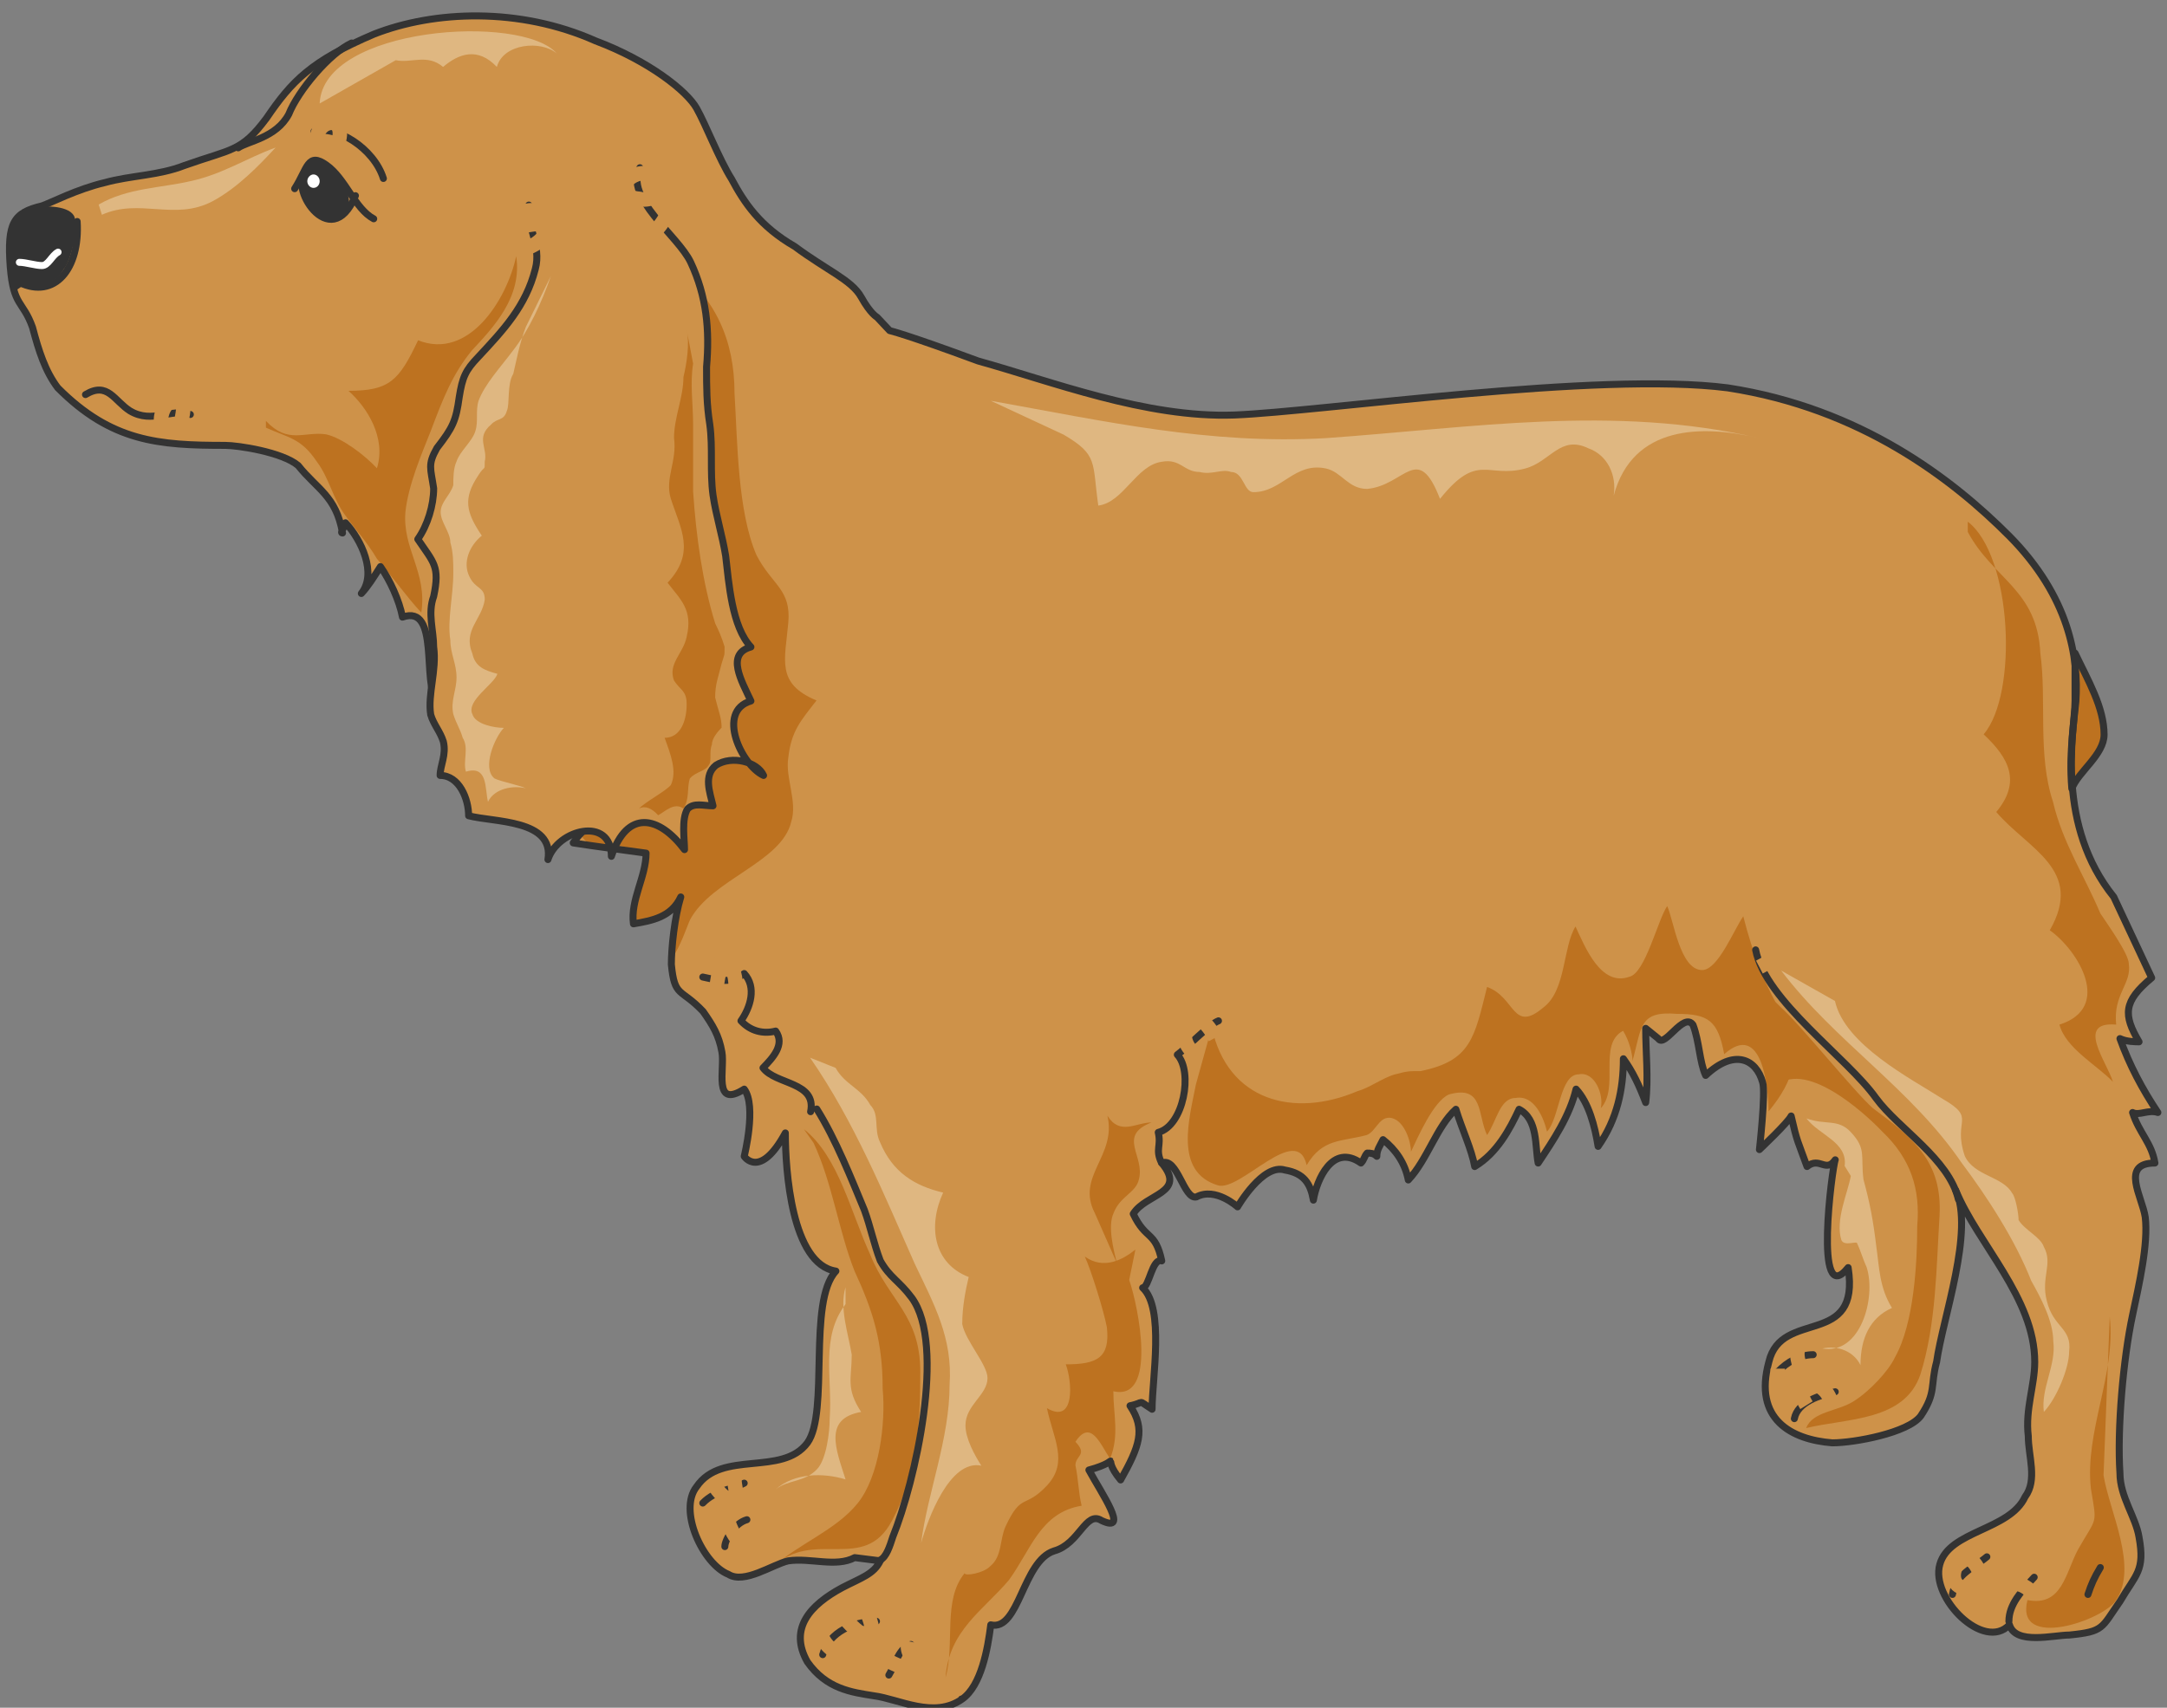 <svg xmlns="http://www.w3.org/2000/svg" version="1.0" viewBox="0 0 322.205 253.984"><rect x="0" y="0" width="322.205" height="253.984" fill="#808080" stroke="none"/><defs><clipPath clipPathUnits="userSpaceOnUse" id="a"><path d="M.24 1.04h321.805v254.165H.24z"/></clipPath></defs><path d="M308.493 99.14v5.037c0 2.518-.96 7.555-.48 13.072.96-2.519 4.797-5.037 4.797-8.035 0-4.038-2.398-8.075-4.317-12.113V99.14z" fill="#bd7220" fill-rule="evenodd" fill-opacity="1" stroke="none"/><path clip-path="url(#a)" d="M64.96 104.297c-2.318-2.519.48-14.551-5.156-12.553-.48-2.518-1.88-5.516-3.278-7.515-.96 1.519-1.88 2.998-2.839 3.998 2.359-2.999 0-7.996-2.358-10.514 0 .52-.92 1.519-.44 1.519-.96-5.517-3.798-6.516-6.596-10.034C41.935 67.2 35.34 66.2 33.46 66.2c-9.874 0-16.91-.52-24.905-8.555-1.879-2.478-2.838-5.517-3.758-8.994-1.439-4.038-2.838-3.039-3.318-9.035-.48-6.516.48-8.035 4.717-9.035 1.4-.48 5.157-2.478 9.395-3.477 3.757-1.04 7.995-1.04 11.752-2.519 7.076-2.518 8.475-1.999 12.233-7.036 3.758-5.516 6.596-8.514 15.99-12.512 8.955-3.518 21.627-4.038 32.94 1 7.996 2.998 13.632 7.515 15.031 10.033 1.4 2.479 3.318 7.516 5.197 10.514 1.879 3.518 4.198 7.036 9.394 10.034 4.718 3.518 8.475 4.997 9.874 7.515 1.4 2.519 2.359 2.998 2.359 2.998l1.879 2s2.358.519 13.152 4.516c10.833 2.999 24.945 8.515 38.097 8.036 13.192-.52 54.087-6.516 73.355-4.038 19.788 3.038 33.42 13.552 41.895 22.067 8.915 9.034 10.314 18.069 9.874 24.585-.48 4.997-2.838 18.549 5.637 29.062l5.636 12.033c-4.237 3.518-4.237 5.517-1.879 9.514-.48 0-1.879 0-2.838-.48 1.44 3.998 3.318 7.516 5.637 10.994-1.4-.48-2.799.52-3.758 0 .96 3.038 2.838 4.517 3.318 7.515-5.197 0-1.879 5.037-1.44 8.035.48 3.998-.919 10.034-1.878 14.552-1.4 6.516-2.319 17.03-1.879 23.545 0 3.518 2.359 6.516 2.838 9.514.92 5.037-.48 5.517-2.838 9.555-2.798 3.997-2.359 4.477-7.515 4.997-2.359 0-7.996 1.519-8.915-1.52-3.798 4.038-11.793-3.997-10.354-8.994 1.4-5.037 10.354-5.037 12.673-10.034 1.878-2.518.48-6.036.48-9.034-.48-3.998.959-7.516.959-11.034 0-9.514-8.475-17.55-11.753-25.544 2.798 5.996-1.92 19.028-2.838 25.544-.96 3.518 0 4.518-2.36 8.035-1.878 2.519-9.873 3.998-13.151 3.998-6.116-.48-11.753-3.518-9.434-12.033 1.878-7.995 13.671-1.999 11.792-14.031-5.196 6.516-2.358-15.031-1.918-16.03-1.4 1.998-2.319-.52-4.198.999-1.439-3.998-1.439-3.518-2.358-7.516-.48 1-4.718 4.997-4.718 4.997s.96-8.514.48-9.994c-.96-3.517-4.237-5.036-8.475-1.039-.92-1.999-.92-4.997-1.879-7.515-1.399-2-4.237 3.518-5.156 2.038l-1.88-1.519c0 3.518.44 7.516 0 11.034-.959-2.519-1.878-4.518-3.317-6.516 0 4.517-.92 8.994-3.758 13.032-.48-2.998-1.4-6.516-3.278-8.515-.96 3.997-3.318 7.515-5.637 10.993-.48-2.478 0-6.516-2.838-7.995-1.399 2.998-3.278 6.516-6.596 8.515-.44-2.519-1.879-5.517-2.798-8.515-2.838 2.519-4.238 7.515-7.076 10.514-.48-2.519-1.879-4.518-3.758-5.997-.48 1-.919 1.48-.919 2.479-.48-.48-.96-.48-1.44-.48-.439.48-.439 1-.919 1.48-4.237-2.999-6.596 2.518-7.075 5.516-.44-2.479-1.4-3.998-4.238-4.477-3.278-1.04-7.035 5.476-7.035 5.476s-3.279-2.998-6.117-1.479c-1.879.48-2.838-6.036-5.157-5.037 3.758 4.517-2.358 4.517-4.237 7.556 1.879 3.997 3.278 2.478 4.237 6.995-1.439-.48-1.879 3.998-2.838 3.998 3.278 3.038 1.4 13.552 1.4 18.069-2.36-1.52-.92-1-3.279-.52 2.359 3.518 1.4 6.037-1.399 11.034-3.318-3.998.92-2.999-4.717-1.48 1.879 3.478 6.116 9.515 1.879 7.516-2.359-1.52-3.278 3.478-7.036 4.517-4.717 1.48-5.197 11.993-9.434 10.994-.44 3.517-1.4 9.034-4.238 11.033.48 0-.44 0 0 0-4.197 2.998-9.394 0-13.152-.48-3.278-.52-7.035-1-9.874-5.037-2.838-4.997.48-8.515 5.157-11.033 2.838-1.48 4.717-1.999 5.677-3.998l-3.798-.48c-2.798 1.48-6.556 0-9.874.48-2.319.52-6.556 3.518-8.915 2-3.757-1.48-7.515-9.515-4.717-13.033 3.758-5.517 12.713-1.48 16.47-6.516 3.278-4.517 0-21.027 4.238-25.545-6.596-.999-7.516-15.03-7.516-20.547-3.797 6.996-6.116 3.478-6.116 3.478s1.879-7.516 0-9.994c-4.717 2.998-2.838-3.038-3.318-5.517-.44-2.518-1.4-4.037-2.798-6.036-3.318-3.518-4.238-1.999-4.717-6.996 0-2.518.48-7.036 1.399-10.034-1.4 2.998-4.238 3.518-7.036 3.998-.48-3.518 1.879-6.996 1.879-10.514-3.758-.52-7.516-1-10.834-1.519 1.88-2.998 6.596-4.517 1.44-8.995L64.96 104.297z" fill="#ce9249" fill-rule="evenodd" fill-opacity="1" stroke="none"/><path d="M147.31 59.604c16.95 3.038 32.461 6.556 49.85 5.557 21.627-1.52 42.775-5.037 64.401 0-8.434-2-18.788-2-21.626 8.554.48-3.038-.92-6.036-3.758-7.035-4.198-2.04-5.637 1.998-9.394 2.998-5.637 1.519-7.036-2.519-12.673 4.517-3.318-8.555-5.197-1.999-10.833-1.48-2.838 0-3.758-2.518-6.116-3.037-4.678-1-6.557 3.518-10.794 3.518-1.44 0-1.44-2.999-3.318-2.999-1.4-.52-2.798.48-4.677 0-2.359 0-2.838-2.038-5.637-1.519-3.797.52-5.676 6.037-9.434 6.516-.92-6.516 0-7.515-5.157-10.553zM47.531 15.39C48.011 3.959 77.633 1.96 82.79 7.956c-2.319-1.999-7.955-1.519-8.915 1.999-2.838-2.998-5.636-1.999-7.995 0-2.358-1.999-4.677-.52-7.036-1zM14.671 30.422c4.238-2.479 9.394-2.479 13.632-3.478 4.717-1 8.475-3.478 12.672-4.997-2.318 2.518-5.636 5.996-9.394 7.995-5.637 2.958-10.794-.52-16.43 1.999zM120.447 157.305c6.596 9.554 10.873 20.067 15.55 30.621 2.839 5.996 5.677 10.993 5.197 18.03 0 8.034-3.278 16.03-4.237 23.545.96-3.478 4.237-12.513 8.955-11.513-.96-1.52-2.359-3.998-2.359-5.996 0-3.039 3.278-4.518 3.278-7.036 0-1.999-3.278-5.517-3.758-8.035 0-2.479.48-4.997.96-6.996-5.197-1.999-6.117-7.516-3.798-12.553-4.237-.999-7.515-2.998-9.394-7.515-.96-1.999 0-3.998-1.44-5.517-1.399-2.518-3.757-2.998-5.156-5.516zM264.84 144.353c7.995 10.553 19.308 17.549 26.823 28.582 3.758 4.997 7.995 11.513 10.354 17.55 1.4 2.478 3.278 5.996 3.278 8.994.48 3.518-1.879 7.036-1.4 10.514 1.88-2 3.759-6.476 3.759-8.995.44-3.518-2.359-3.518-3.318-7.515-.92-3.518.959-5.517-.44-8.035-.48-1.48-2.838-2.479-3.758-3.998 0-1-.48-3.518-.96-3.998-1.398-2.518-5.636-2.518-7.035-5.516-1.879-5.517 1.879-5.517-3.318-8.515-4.677-2.998-14.551-8.035-15.99-14.551zM275.193 174.894c-.44 2.518-2.358 6.556-1.399 9.554.48 1 2.359 0 2.359.52.48 1 .92 2.518 1.399 3.518 1.439 4.517-.92 13.072-6.596 12.072 2.358-.52 4.717.48 5.676 2.479 0-3.998 1.4-7.036 4.678-8.515-1.88-3.038-1.88-6.036-2.32-9.074-.479-3.998-.959-6.516-1.918-10.034-.44-3.518.48-4.518-1.879-7.036-1.879-2.039-3.758-1-6.596-2.039 1.92 2.519 6.156 3.518 5.677 7.076zM125.724 193.962c-3.798 4.997-1.919 11.034-2.359 17.03 0 1.999-.48 6.036-1.879 7.516-1.918 1.998-4.237 1.519-6.156 2.998 2.838-2.479 7.076-2.479 10.394-1.48-1.44-4.517-3.318-9.034 2.318-10.033-2.318-3.518-1.399-4.997-1.399-8.515-.48-2.998-1.879-6.996-.92-10.034z" fill="#dfb781" fill-rule="evenodd" fill-opacity="1" stroke="none"/><path d="M117.649 122.206c.96-2.998-.92-6.516-.44-9.514.44-3.998 1.879-5.517 4.197-8.515-6.076-2.519-4.677-6.036-4.197-11.553.44-4.997-2.359-5.517-4.717-10.034-2.838-6.516-2.838-17.03-3.278-24.065 0-7.996-2.838-14.032-8.955-19.029-2.798-2.518-7.035-7.036-10.793-7.036-5.677-.52-9.435 6.037-11.313 11.034-1.4 4.997-4.238 17.549-3.278 23.066l9.874 48.13 1.878 1.52c4.238 3.477 1.88 5.516-.48 7.515.48 1 .96 1.48 1.88 1.999h1.879c1.439 0 2.838 0 3.757.52.48 0 1.44.48 2.359.48 0 3.517-2.359 7.035-1.88 10.513 2.84-.48 5.638-1 7.077-3.998-.96 2.998-1.44 7.036-1.44 9.514 1.44-1.998 2.36-4.996 2.839-5.996 3.278-6.036 13.632-8.515 15.03-14.551zM120.967 169.977c2.798 5.996 3.717 13.032 6.076 19.028 2.798 6.037 4.197 10.554 4.197 17.55.48 5.037-.48 13.072-3.757 17.07-3.238 3.997-8.875 6.036-12.633 9.514 6.117-5.997 13.592 1 17.79-6.996 3.757-7.036 4.197-14.551 4.197-22.067 0-8.554-4.677-10.553-7.475-17.549-2.799-6.036-4.678-14.551-9.834-18.589zM167.898 190.365c1.4 4.037 4.198 18.069-2.358 16.55 0 3.517.92 6.516-.48 10.034-1.4-2-2.838-6.037-5.157-2.519 1.879 1.999 0 1.999 0 3.518.44 1.999.44 3.997.92 5.996-6.117 1-7.516 6.516-10.794 11.034-3.798 4.517-8.954 7.515-9.434 14.51 1.439-4.996-.48-11.512 2.838-15.51 0 .48 2.798 0 3.758-1 1.879-1.518 1.399-3.997 2.358-6.036 2.359-4.997 2.799-2.478 6.117-5.996 3.278-3.518.92-7.036 0-11.513 4.237 2.479 3.757-4.037 2.798-6.516 4.717 0 6.596-1 6.116-5.517-.48-2.518-2.358-8.514-3.278-10.513 2.799 1.999 5.637.48 7.516-1.04z" fill="#bd7220" fill-rule="evenodd" fill-opacity="1" stroke="none"/><path d="M166.06 187.846c-.48-1.959-1.4-5.477-.48-7.435.96-2.519 3.318-2.999 3.757-4.997.96-3.478-3.278-6.476 1.88-8.475-2.32 0-4.678 1.999-6.557-1 1.4 5.997-4.717 8.995-1.879 14.472zM177.812 161.302c-.96 4.997-3.318 12.992 3.278 14.991 3.318 1 11.753-9.474 13.192-2.998 2.359-3.998 5.157-3.478 8.915-4.477 1.439-.52 1.879-2.999 3.798-2.519 1.878.52 2.798 3.518 2.798 4.997.96-1.999 3.318-7.515 5.636-8.515 5.197-1.479 4.238 3.038 5.677 6.037 1.4-2 1.879-5.517 4.237-5.517 2.799-.52 4.198 2.998 4.678 4.997 1.878-1.999 1.878-8.515 4.717-8.515 2.358-.48 3.757 2.998 3.278 5.037 2.838-3.038-.48-9.514 3.318-11.513.92 1.48 1.399 3.478 1.399 4.477 1.399-4.997.92-7.475 6.596-6.995 4.677 0 6.116.999 7.036 5.996 5.636-4.997 6.596 4.997 6.596 8.515 3.757-4.517 5.156-8.995 2.358-13.992-2.838-4.517-4.717-9.514-6.116-15.03-1.4 1.998-3.758 7.995-6.116 7.995-3.318 0-4.238-7.476-5.197-9.515-1.4 2.04-3.278 10.034-5.637 10.514-4.237 1.519-6.596-4.477-7.995-7.476-1.879 2.999-1.4 9.475-4.717 11.993-4.677 3.998-4.198-1.519-8.435-2.998-1.879 7.515-2.359 10.993-9.914 12.512-1.879 0-1.879 0-3.758.48-1.879.52-3.757 1.999-5.636 2.519-9.395 3.997-19.269 1.479-21.627-9.515z" fill="#bd7220" fill-rule="evenodd" fill-opacity="1" stroke="none"/><path d="M263.84 161.782c4.238-4.477 13.192 3.518 16.03 6.516 4.238 4.038 5.677 8.555 5.197 14.031 0 5.517-.48 14.552-3.318 19.549-.92 1.998-3.757 5.037-6.116 6.516-2.359 1.519-6.156 1.519-7.076 3.997 6.117-1.479 14.631-1 16.99-7.995 2.359-7.515 2.359-16.03 2.838-23.546.44-8.035-3.797-11.513-9.914-16.03-2.838-2.518-10.873-12.552-13.711-15.03-2.799-3.039-.44 1.998-5.197 1.478zM312.77 219.427c.92 5.517 5.157 13.552 1.88 18.549-1.88 3.038-15.112 7.515-13.193 0 5.157 1 5.637-3.998 7.516-7.516 2.838-4.997 2.838-3.518 1.919-9.034-.96-8.515 3.757-17.03 2.798-25.585zM292.583 79.112c3.757 7.036 10.353 8.555 10.793 18.07.96 7.035-.44 15.07 1.879 22.066 1.4 6.036 4.717 11.073 7.036 16.59.96 1.479 4.237 5.996 4.237 7.515.44 2.998-2.358 4.517-1.879 9.035-6.116-.52-1.399 5.516-.48 8.514-2.358-2.478-7.035-4.996-7.955-8.514 7.956-2.519 2.799-11.034-1.439-14.032 5.197-9.034-3.278-12.073-7.955-17.59 3.758-4.516 1.879-8.034-1.879-11.552 5.157-5.997 4.238-26.584-2.358-31.621zM39.536 63.601c3.318 1.52 5.197 1.52 7.555 5.037 1.88 2.479 2.359 5.477 4.238 7.996 1.399 1.998 3.278 3.997 4.717 6.476 1.4 1.519 4.677 5.996 6.596 7.995.92-5.997-2.838-9.474-2.359-14.991.44-3.998 2.359-8.475 3.758-11.993 1.879-4.997 3.278-8.515 6.116-11.993 3.278-3.517 7.516-7.995 6.596-14.031-1.399 6.516-7.075 15.51-14.59 12.512-2.839 5.997-4.238 7.516-10.354 7.516 2.798 2.478 5.636 6.996 4.237 11.513-1.879-1.999-5.197-4.517-7.555-5.037-3.278-.48-5.637 1.519-8.955-1.999z" fill="#bd7220" fill-rule="evenodd" fill-opacity="1" stroke="none"/><path d="M111.053 226.023c-1.84.52-3.278 2.998-3.278 3.998M261.042 141.274c1.439 7.556 13.672 16.07 17.909 22.067 3.318 4.517 10.833 9.035 12.233 15.03M121.446 164.94c2.839 4.517 5.197 10.514 7.076 15.03.92 2.52 1.4 4.998 2.359 7.516 1.399 2.519 2.798 2.999 4.677 5.517 5.157 6.996.48 27.503-2.798 35.538-.48 1.48-.96 2.999-1.88 3.478M52.288 6.396c-3.278 1.52-7.955 7.076-9.354 10.594-1.879 3.518-6.076 3.997-7.515 4.997M135.438 244.572c-1.839.52-2.319 3.038-3.278 4.557M130.321 241.134c-3.278 0-7.036 1.519-7.995 4.957M110.653 220.586c-1.879 1-4.237 1-6.156 2.959M272.875 206.995c-2.319.52-5.597 1.519-6.077 3.997M269.597 201.478c-1.92 0-3.838 1.04-5.277 2.558M302.457 234.578c-1.88 2.039-3.758 4.037-3.758 6.556M295.421 231.54c-1.839 1.559-4.637 2.558-5.117 5.596M312.29 233.139c-.919 1.519-1.358 2.518-1.838 3.997M181.17 151.828c-1.399.52-4.717 4.038-6.116 5.037 2.358 2.518.96 10.554-2.838 11.553.48 2.039-.48 2.518.48 4.517M120.527 165.34c.92-4.477-5.197-3.998-7.076-6.516 1.44-1.48 3.318-3.478 1.88-5.477-1.88.48-3.759 0-5.158-1.519 1.4-1.999 2.359-4.997.48-7.036-1.919 1.52-3.798 1.04-6.156.52M11.473 32.94c.44 7.076-3.358 11.593-8.595 9.075" fill="none" stroke="#333" stroke-width="1.039px" stroke-linecap="round" stroke-linejoin="round" stroke-miterlimit="4" stroke-dasharray="none" stroke-opacity="1"/><path d="M9.514 39.976c.96-1 2.359-6.476 1.44-7.955-.96-1.52-4.718-1.52-6.637-1-2.358 1-3.318 2.998-2.838 8.475 0 1.999.48 2.998.48 3.958l1.439-.96c2.359 0 4.717 0 6.116-2.518z" fill="#333" fill-rule="evenodd" fill-opacity="1" stroke="none"/><path d="M55.566 32.54c-2.798-1.479-4.197-5.996-7.035-7.995-2.799-1.999-2.799.52-4.718 3.518" fill="none" stroke="#333" stroke-width="1.039px" stroke-linecap="round" stroke-linejoin="round" stroke-miterlimit="4" stroke-dasharray="none" stroke-opacity="1"/><path d="M52.848 29.102c-3.758 9.035-10.394-1.998-7.076-3.518M57.005 26.544c-1.399-4.477-6.995-7.995-10.313-6.996M12.712 58.684c3.318-1.998 4.278.96 6.636 2.439 3.318 1.959 6.157-.48 8.955.52" fill="none" stroke="#333" stroke-width="1.039px" stroke-linecap="round" stroke-linejoin="round" stroke-miterlimit="4" stroke-dasharray="none" stroke-opacity="1"/><path clip-path="url(#a)" d="M65 104.337c-2.318-2.519.48-14.551-5.156-12.553-.48-2.518-1.88-5.516-3.278-7.515-.96 1.519-1.88 2.998-2.839 3.998 2.359-2.999 0-7.996-2.358-10.514 0 .52-.92 1.519-.44 1.519-.96-5.517-3.798-6.516-6.596-10.034-2.358-1.999-8.954-2.998-10.833-2.998-9.874 0-16.91-.52-24.905-8.555-1.88-2.478-2.838-5.517-3.758-8.995C3.397 44.653 2 45.652 1.52 39.656c-.48-6.516.48-8.035 4.717-9.035 1.4-.48 5.157-2.478 9.395-3.477 3.757-1.04 7.995-1.04 11.752-2.519 7.076-2.518 8.475-1.999 12.233-7.036 3.758-5.516 6.596-8.514 15.99-12.512 8.955-3.518 21.627-4.038 32.94 1 7.995 2.998 13.632 7.515 15.031 10.033 1.4 2.479 3.318 7.516 5.197 10.514 1.879 3.518 4.198 7.036 9.394 10.034 4.718 3.518 8.475 4.997 9.874 7.515 1.4 2.519 2.359 2.998 2.359 2.998l1.879 2s2.358.519 13.152 4.516c10.833 2.999 24.945 8.515 38.097 8.036 13.192-.52 54.087-6.516 73.355-4.038 19.788 3.038 33.42 13.552 41.895 22.067 8.915 9.034 10.314 18.069 9.874 24.585-.48 4.997-2.838 18.549 5.637 29.062l5.636 12.033c-4.237 3.518-4.237 5.517-1.879 9.514-.48 0-1.879 0-2.838-.48 1.44 3.998 3.318 7.516 5.637 10.994-1.4-.48-2.799.52-3.758 0 .96 3.038 2.838 4.517 3.318 7.515-5.197 0-1.88 5.037-1.44 8.035.48 3.998-.919 10.034-1.878 14.551-1.4 6.517-2.319 17.03-1.879 23.546 0 3.518 2.359 6.516 2.838 9.514.92 5.037-.48 5.517-2.838 9.555-2.798 3.997-2.359 4.477-7.515 4.997-2.36 0-7.996 1.519-8.915-1.52-3.798 4.038-11.793-3.997-10.354-8.994 1.4-5.037 10.354-5.037 12.673-10.034 1.878-2.518.48-6.036.48-9.034-.48-3.998.959-7.516.959-11.034 0-9.514-8.475-17.55-11.753-25.544 2.798 5.996-1.92 19.028-2.839 25.544-.959 3.518 0 4.518-2.358 8.035-1.879 2.519-9.874 3.998-13.152 3.998-6.116-.48-11.753-3.518-9.434-12.033 1.878-7.995 13.671-1.999 11.792-14.031-5.196 6.516-2.358-15.031-1.918-16.03-1.4 1.998-2.319-.52-4.198.999-1.439-3.998-1.439-3.518-2.358-7.516-.48 1-4.718 4.997-4.718 4.997s.96-8.514.48-9.994c-.96-3.517-4.237-5.037-8.475-1.039-.92-1.999-.92-4.997-1.879-7.515-1.399-2-4.237 3.517-5.156 2.038l-1.88-1.519c0 3.518.44 7.516 0 11.034-.959-2.519-1.878-4.518-3.317-6.516 0 4.517-.92 8.994-3.758 13.032-.48-2.999-1.4-6.516-3.278-8.515-.96 3.997-3.318 7.515-5.637 10.993-.48-2.478 0-6.516-2.838-7.995-1.399 2.998-3.278 6.516-6.596 8.515-.44-2.519-1.879-5.517-2.798-8.515-2.838 2.518-4.238 7.515-7.076 10.514-.48-2.519-1.879-4.518-3.758-5.997-.48 1-.92 1.48-.92 2.479-.479-.48-.958-.48-1.438-.48-.44.48-.44 1-.92 1.48-4.237-2.999-6.596 2.518-7.075 5.516-.44-2.479-1.4-3.998-4.238-4.477-3.278-1.04-7.036 5.476-7.036 5.476s-3.278-2.998-6.116-1.479c-1.879.48-2.838-6.036-5.157-5.037 3.758 4.517-2.358 4.517-4.237 7.556 1.879 3.997 3.278 2.478 4.237 6.995-1.439-.48-1.879 3.998-2.838 3.998 3.278 3.038 1.4 13.552 1.4 18.069-2.36-1.52-.92-1-3.279-.52 2.359 3.518 1.4 6.037-1.399 11.034-3.318-3.998.92-2.999-4.717-1.48 1.879 3.478 6.116 9.515 1.879 7.516-2.359-1.52-3.278 3.478-7.036 4.517-4.717 1.48-5.197 11.993-9.434 10.994-.44 3.517-1.4 9.034-4.238 11.033.48 0-.44 0 0 0-4.197 2.998-9.394 0-13.152-.48-3.278-.52-7.035-1-9.874-5.037-2.838-4.997.48-8.515 5.157-11.033 2.838-1.48 4.717-1.999 5.677-3.998l-3.798-.48c-2.798 1.48-6.556 0-9.874.48-2.319.52-6.556 3.518-8.915 2-3.757-1.48-7.515-9.515-4.717-13.033 3.758-5.517 12.713-1.48 16.47-6.516 3.278-4.517 0-21.027 4.238-25.545-6.596-.999-7.516-15.03-7.516-20.547-3.797 6.996-6.116 3.478-6.116 3.478s1.879-7.516 0-9.994c-4.717 2.998-2.838-3.038-3.318-5.517-.44-2.518-1.4-4.037-2.798-6.036-3.318-3.518-4.238-1.999-4.717-6.996 0-2.518.48-7.036 1.399-10.034-1.4 2.998-4.238 3.518-7.036 3.998-.48-3.518 1.879-6.996 1.879-10.514-3.758-.52-7.516-1-10.834-1.519 1.88-2.998 6.596-4.517 1.44-8.995L65 104.337z" fill="none" stroke="#333" stroke-width="1.039px" stroke-linecap="round" stroke-linejoin="round" stroke-miterlimit="4" stroke-dasharray="none" stroke-opacity="1"/><path d="M308.533 99.18v5.037c0 2.518-.96 7.555-.48 13.072.96-2.519 4.797-5.037 4.797-8.035 0-4.038-2.398-8.075-4.317-12.113v.52s0 0 0 0v1.519" fill="none" stroke="#333" stroke-width="1.039px" stroke-linecap="round" stroke-linejoin="round" stroke-miterlimit="4" stroke-dasharray="none" stroke-opacity="1"/><path d="M95.102 24.905c-2.358 4.517 5.677 10.074 7.556 14.071 2.358 5.037 2.838 10.034 2.358 15.551 0 3.038 0 5.517.48 8.555.48 3.518 0 7.036.48 10.513.44 3.039 1.399 6.037 1.879 9.035.48 4.037.92 10.554 3.757 13.552-3.757 1.04-1.399 5.037 0 8.035-5.196 1.519-1.399 9.554 1.88 11.073-.92-2.039-4.718-3.038-7.076-1.519-1.88 1.52-.92 3.998-.44 6.036-1.44 0-2.839-.52-3.798.48-.92 1.52-.44 4.517-.44 6.036-3.797-5.037-8.514-6.036-10.873 1 0-6.037-7.995-4.038-9.434.48.96-5.997-7.996-5.517-11.793-6.517 0-2.518-1.4-5.996-4.238-5.996 0-1.519.96-3.038.48-5.037-.48-1.519-1.44-2.518-1.879-3.997-.48-3.039.92-6.556.44-10.074 0-2.479-.92-4.997 0-7.516.96-4.517 0-4.997-2.359-8.515 1.44-2.038 2.359-5.037 2.359-7.555-.44-2.998-.92-3.518.48-5.996 2.358-3.039 2.838-4.038 3.318-7.556.48-2.998.92-3.997 2.838-5.996 3.758-4.038 7.076-7.556 8.475-13.072.96-3.518-1.4-6.516-.96-9.514z" fill="#ce9249" fill-rule="evenodd" fill-opacity="1" stroke="none"/><path d="M81.91 41.055c-1.399 4.038-3.278 8.035-5.596 11.033-1.88 2.519-4.238 5.037-5.157 7.516-.48 1.519 0 3.038-.48 4.517-.44 1.52-2.318 2.998-2.798 4.517-.48 1-.48 2.519-.48 3.518-.44 1.48-1.879 2.519-1.879 3.998 0 1.519 1.44 2.998 1.44 4.517.44 1.52.44 2.998.44 4.517 0 3.518-.92 6.996-.44 10.034 0 2 .919 3.478.919 5.517 0 1.999-.92 3.478-.48 5.477.48 1.519.96 2.038 1.4 3.517.959 1.52 0 3.518.479 5.037 3.278-.999 2.798 2.479 3.278 4.478.96-2 3.758-2.479 5.637-2-.96-.479-3.758-.998-4.678-1.478-1.878-1.52 0-6.037 1.4-7.516-1.4 0-4.238-.52-4.678-2.038-.959-2 3.278-4.478 3.718-5.997-1.879-.52-3.278-1-3.718-2.998-1.439-3.518 1.4-5.037 1.84-8.035 0-1.999-1.4-1.48-2.32-3.518-.959-1.999 0-4.477 1.88-5.996-2.359-3.518-2.839-5.517-.48-9.035.92-1.479.92-.48.92-1.999.479-1.998-1.4-3.517.959-5.516.92-1 1.879-.48 2.318-1.999.48-1 0-3.998.96-5.517.48-1.998.92-4.517 1.879-6.995z" fill="#dfb781" fill-rule="evenodd" fill-opacity="1" stroke="none"/><path d="M95.142 24.945c-2.358 4.517 5.677 10.074 7.556 14.071 2.358 5.037 2.838 10.034 2.358 15.55 0 3.04 0 5.518.48 8.556.48 3.518 0 7.035.48 10.513.44 3.039 1.399 6.037 1.879 9.035.48 4.037.919 10.554 3.757 13.552-3.757 1.04-1.399 5.037 0 8.035-5.197 1.519-1.399 9.554 1.88 11.073-.92-2.039-4.718-3.038-7.077-1.519-1.878 1.52-.919 3.998-.44 6.036-1.438 0-2.838-.52-3.797.48-.92 1.52-.44 4.517-.44 6.036-3.797-5.037-8.515-6.036-10.873 1 0-6.037-7.995-4.038-9.434.48.959-5.997-7.996-5.517-11.793-6.517 0-2.518-1.4-5.996-4.238-5.996 0-1.519.96-3.038.48-5.037-.48-1.519-1.44-2.518-1.879-3.997-.48-3.039.92-6.556.44-10.074 0-2.479-.92-4.997 0-7.516.96-4.517 0-4.997-2.359-8.515 1.44-2.038 2.359-5.037 2.359-7.555-.44-2.998-.92-3.518.48-5.996 2.358-3.039 2.838-4.038 3.318-7.556.48-2.998.92-3.997 2.838-5.996 3.758-4.038 7.076-7.556 8.475-13.072.96-3.518-1.4-6.516-.96-9.514" fill="none" stroke="#333" stroke-width="1.039px" stroke-linecap="round" stroke-linejoin="round" stroke-miterlimit="4" stroke-dasharray="none" stroke-opacity="1"/><path d="M103.058 54.087c-.48 2.998 0 5.997 0 9.035v9.994c.44 6.556 1.399 13.551 3.278 19.588.48 1 .959 1.999 1.399 3.478 0 1.519 0 1-.44 2.518-.48 1.999-.96 2.998-.96 5.037.48 1.999.96 2.998.96 4.477-.48.52-1.44 1.52-1.44 2.519-.439 1 0 2.518-.439 2.998-.48 1-1.919 1-2.838 2.039-.48 1.479 0 2.998-.96 4.477-1.399-1-2.798.52-3.757 1-.92-1-1.88-1.48-2.839-1 .96-1 3.798-2.478 4.718-3.478.959-2.039 0-4.517-.92-7.036 2.359 0 3.278-2.518 3.278-4.996 0-2.04-.92-2.04-1.879-3.518-.96-2.519 1.4-4.038 1.88-6.516.959-4.038-.92-5.517-2.84-8.036 4.238-4.517 1.92-8.035.48-12.512-.919-3.038.96-5.517.48-9.034 0-2.999 1.4-6.037 1.4-9.035.48-1.999.959-4.997.48-7.036z" fill="#bd7220" fill-rule="evenodd" fill-opacity="1" stroke="none"/><path d="M45.253 24.545c-1.88 3.478 2.838 10.914 6.116 6.956 2.318-2.479-3.758-9.954-5.637-6.956z" fill="#333" fill-rule="evenodd" fill-opacity="1" stroke="none"/><path d="M45.692 26.944c0-.52.44-1 .92-1 .52 0 .92.48.92 1 0 .56-.4 1-.92 1-.48 0-.92-.44-.92-1z" fill="#fff" fill-rule="evenodd" fill-opacity="1" stroke="none"/><path d="M2.878 39.016c.96 0 2.399.48 3.358.48.96 0 1.44-1.479 2.399-1.999" fill="none" stroke="#fff" stroke-width="1.039px" stroke-linecap="round" stroke-linejoin="round" stroke-miterlimit="4" stroke-dasharray="none" stroke-opacity="1"/><path d="M80.111 31.46c-1.439-.519-3.358 0-3.837 2.08 1.919.48 3.837-1.04 5.277.48-.96 2.078-2.879 3.078-4.798 3.078M96.981 26.064c-2.798-1.519-7.036 3.038-1.879 3.518 1.88.52 3.278-1.519 4.238 1 .44 1.998-3.278 5.036-4.238 6.516M47.171 20.987c-.48-3.438 5.677-4.437 2.399 1.96M26.944 63.082c0-1 .96-3.478-.48-3.478-1.919-.52-2.878 2.478-2.399 3.478M106.336 149.43c0-2.04.48-4.558.959-6.637 2.319.52 2.319 4.118 1.879 6.636M180.69 154.346c-3.717-6.915-6.556.48-2.798 2.439M261.601 143.833c.92-.48 1.84-1 2.719-1.999M272.315 208.993c-.44-4.037-6.556-4.557-3.718 0M302.457 237.136c-.96-1.04-1.92-1.599-2.879-1.599M294.462 234.138c-2.359-6.116-6.157 1.56-2.359 2.039" fill="none" stroke="#ce9249" stroke-width="2.159px" stroke-linecap="butt" stroke-linejoin="miter" stroke-miterlimit="8" stroke-dasharray="none" stroke-opacity="1"/><path d="M267.638 200.039c-1.4 1.999 1.399 4.997.48 5.996-1.88 1.999-3.798-1-3.798-2.478M109.174 219.627c0 1.479.44 2.478.44 3.918-1.4-.48-2.319-.96-3.278-2.439M108.174 226.023c.52 1.52 1 2.518 2 3.518M129.042 240.055c2.318 6.036-2.359 2.518-4.238-.52" fill="none" stroke="#ce9249" stroke-width="2.159px" stroke-linecap="butt" stroke-linejoin="miter" stroke-miterlimit="8" stroke-dasharray="none" stroke-opacity="1"/><path clip-path="url(#a)" d="M135.078 244.092c-.44 1.999.96 2.519 1.4 3.998-2.32.48-3.718-1-5.597-1.48" fill="none" stroke="#ce9249" stroke-width="2.159px" stroke-linecap="butt" stroke-linejoin="miter" stroke-miterlimit="8" stroke-dasharray="none" stroke-opacity="1"/><path d="M121.926 242.573c.48 2.039 1.879 3.038 3.278 3.518" fill="none" stroke="#ce9249" stroke-width="2.159px" stroke-linecap="butt" stroke-linejoin="miter" stroke-miterlimit="8" stroke-dasharray="none" stroke-opacity="1"/></svg>